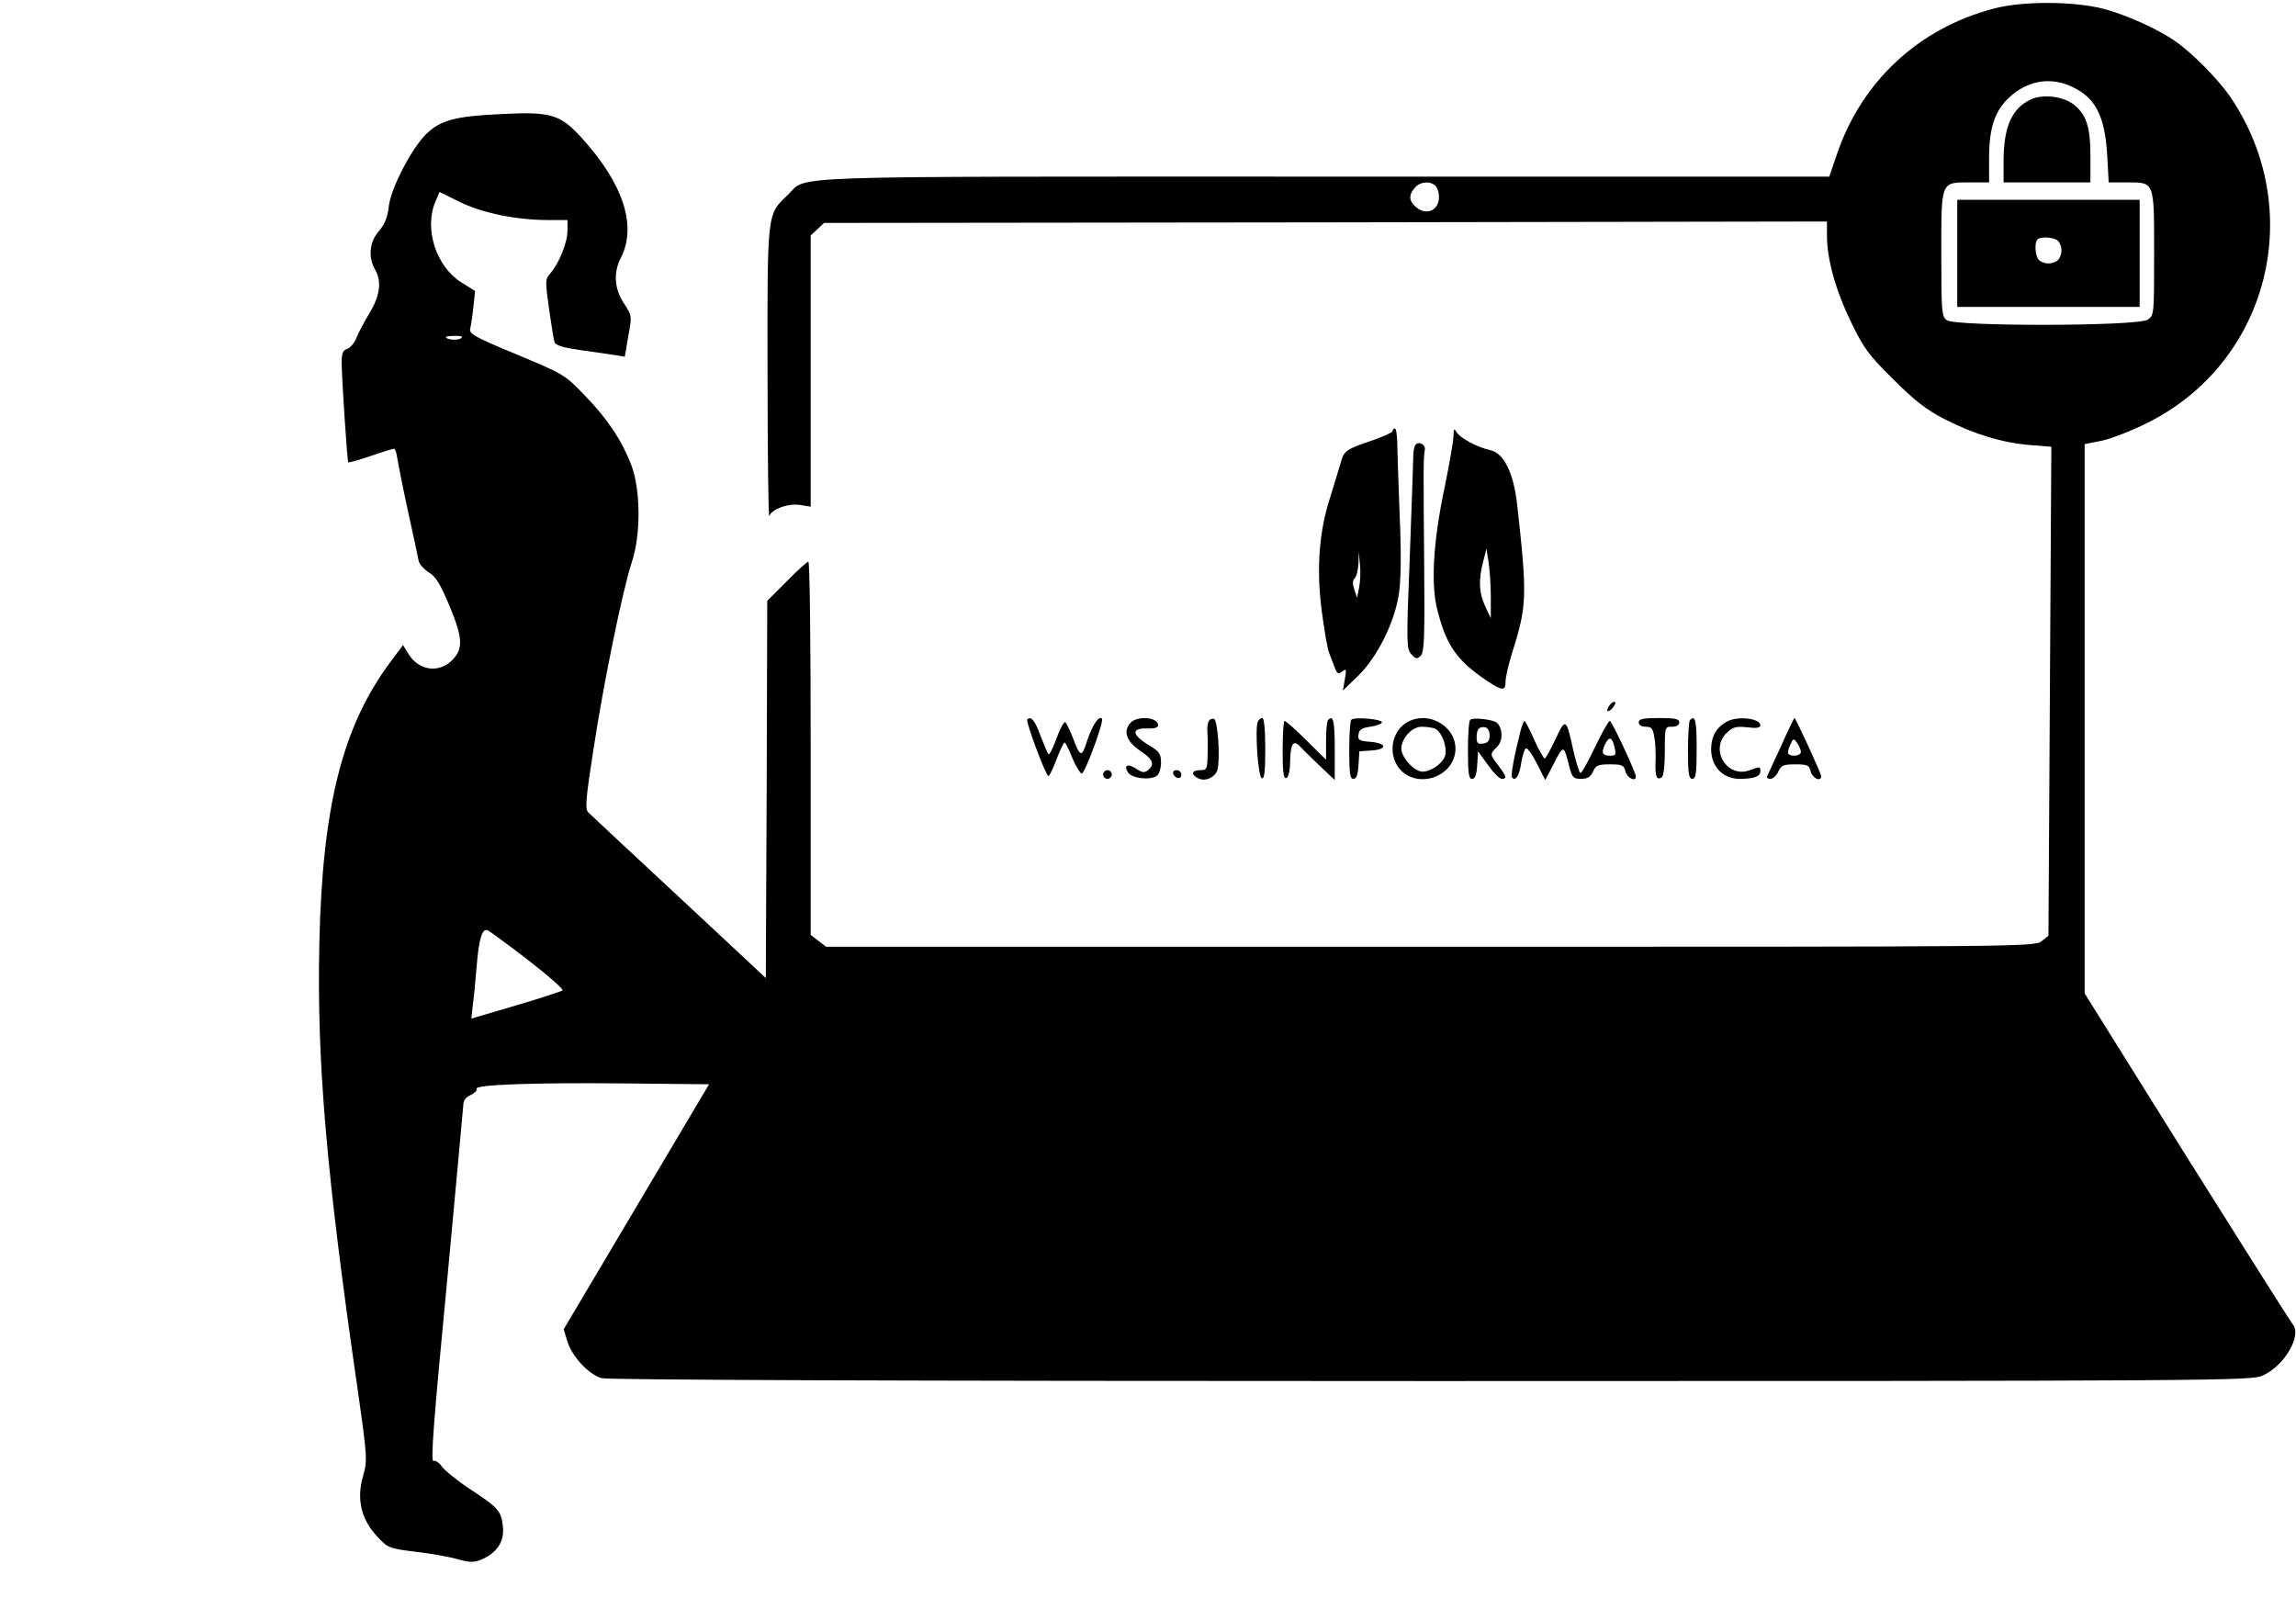 <?xml version="1.0" standalone="no"?>
<!DOCTYPE svg PUBLIC "-//W3C//DTD SVG 20010904//EN"
 "http://www.w3.org/TR/2001/REC-SVG-20010904/DTD/svg10.dtd">
<svg version="1.0" xmlns="http://www.w3.org/2000/svg"
 width="793pt" height="552pt" viewBox="0 0 793 552"
 preserveAspectRatio="xMidYMid meet">

<g transform="translate(0,552) scale(0.1,-0.1)"
fill="#000000" stroke="none">
<path d="M6885 5490 c-259 -68 -456 -252 -541 -504 l-26 -76 -1744 0 c-1927 0
-1781 5 -1853 -63 -72 -69 -71 -53 -70 -617 0 -278 3 -499 6 -492 10 24 64 44
105 38 l38 -6 0 468 0 469 23 21 23 22 1732 2 1732 3 0 -48 c0 -81 29 -187 82
-297 45 -93 61 -115 147 -200 74 -74 114 -105 176 -137 103 -53 201 -82 295
-90 l75 -6 -5 -844 -5 -845 -24 -19 c-23 -19 -70 -19 -2111 -19 l-2087 0 -27
21 -26 20 0 645 c0 354 -3 644 -8 644 -4 0 -38 -30 -75 -68 l-67 -67 -2 -651
-3 -652 -300 280 c-165 153 -306 285 -313 292 -12 11 -9 46 17 213 36 238 102
556 133 651 32 95 31 251 -2 337 -33 85 -82 159 -162 241 -67 70 -73 73 -234
140 -147 61 -164 71 -160 89 3 12 8 45 11 75 l6 55 -48 30 c-87 55 -129 185
-89 279 l14 33 69 -34 c77 -38 191 -62 301 -63 l72 0 0 -37 c0 -42 -31 -116
-60 -148 -17 -19 -17 -26 -4 -120 8 -54 16 -107 19 -116 4 -12 27 -19 88 -28
45 -6 98 -14 118 -17 l37 -6 12 71 c13 70 13 71 -15 113 -33 50 -37 106 -11
157 57 110 9 257 -136 416 -73 80 -106 90 -277 81 -157 -7 -210 -21 -259 -69
-50 -49 -122 -187 -129 -249 -4 -38 -14 -62 -34 -86 -33 -37 -38 -90 -14 -132
24 -42 18 -90 -18 -150 -18 -30 -39 -69 -46 -87 -7 -18 -22 -35 -32 -38 -15
-5 -19 -16 -19 -48 1 -61 19 -339 23 -344 2 -1 37 8 77 22 40 14 77 25 81 25
4 0 9 -15 11 -32 3 -18 19 -100 37 -183 18 -82 35 -160 37 -172 2 -11 18 -29
35 -40 24 -14 39 -39 70 -112 48 -115 50 -152 10 -192 -46 -45 -115 -35 -150
22 l-19 31 -47 -63 c-163 -221 -232 -497 -242 -969 -9 -407 24 -793 133 -1544
33 -232 33 -240 18 -294 -23 -78 -7 -148 47 -207 39 -42 41 -43 137 -55 53 -6
119 -18 145 -26 41 -11 54 -11 81 0 52 22 79 63 73 113 -6 55 -15 65 -114 130
-44 29 -88 65 -97 78 -9 13 -22 22 -29 19 -10 -3 1 141 45 598 31 332 57 615
58 629 0 18 8 29 26 37 14 7 23 16 20 21 -9 15 199 22 511 19 l292 -3 -251
-423 -251 -423 12 -40 c16 -54 74 -116 119 -129 25 -6 984 -10 2867 -10 2724
0 2832 1 2870 19 76 34 137 140 103 178 -8 10 -173 271 -367 580 l-351 562 0
949 0 948 60 12 c33 7 104 35 158 62 419 210 551 735 284 1127 -40 58 -130
150 -188 190 -59 42 -175 94 -251 113 -102 26 -279 27 -378 0z m270 -269 c83
-38 115 -102 123 -238 l5 -93 63 0 c96 0 94 6 94 -245 0 -210 0 -214 -22 -229
-32 -23 -663 -24 -694 -2 -18 13 -19 28 -19 231 0 253 -3 245 102 245 l63 0 0
83 c0 104 19 163 68 209 62 59 142 74 217 39z m-2197 -343 c7 -7 12 -24 12
-38 0 -48 -45 -67 -82 -33 -22 20 -23 41 -1 65 18 21 53 24 71 6z m-3367 -527
c-12 -8 -51 -4 -51 5 0 2 15 4 33 4 22 0 28 -3 18 -9z m233 -2147 c70 -54 123
-101 119 -105 -5 -3 -77 -27 -162 -52 l-153 -45 5 47 c4 25 9 84 13 131 8 98
19 134 38 127 7 -3 70 -49 140 -103z"/>
<path d="M7015 5177 c-66 -31 -94 -93 -95 -209 l0 -78 150 0 150 0 0 91 c0
103 -15 147 -62 181 -37 26 -103 33 -143 15z"/>
<path d="M6760 4645 l0 -185 315 0 315 0 0 185 0 185 -315 0 -315 0 0 -185z
m348 43 c7 -7 12 -21 12 -33 0 -12 -5 -26 -12 -33 -7 -7 -21 -12 -33 -12 -12
0 -26 5 -33 12 -13 13 -16 60 -5 71 11 11 58 8 71 -5z"/>
<path d="M4810 4031 c0 -4 -30 -18 -67 -31 -95 -32 -101 -36 -113 -80 -6 -21
-22 -73 -35 -115 -39 -119 -49 -248 -30 -395 9 -67 20 -133 26 -146 5 -13 14
-36 19 -50 9 -22 13 -24 26 -13 14 11 15 8 9 -27 l-7 -39 52 50 c67 65 128
187 142 287 7 47 8 144 2 273 -4 110 -8 221 -8 248 -1 26 -4 47 -8 47 -5 0 -8
-4 -8 -9z m-116 -541 l-7 -35 -9 28 c-7 20 -7 32 1 40 6 6 12 29 13 52 l1 40
4 -45 c3 -24 1 -60 -3 -80z"/>
<path d="M5020 4014 c0 -17 -14 -96 -30 -175 -40 -186 -49 -340 -25 -428 31
-121 67 -172 167 -240 57 -38 68 -39 68 -4 0 15 11 61 24 103 50 157 51 194
16 507 -12 109 -46 178 -92 188 -46 10 -105 42 -117 62 -9 15 -10 13 -11 -13z
m129 -554 l0 -75 -19 40 c-22 48 -24 90 -8 153 l12 47 7 -45 c4 -25 8 -79 8
-120z"/>
<path d="M4886 3978 c-3 -7 -5 -26 -5 -43 0 -16 -6 -171 -12 -342 -12 -296
-11 -314 5 -332 16 -18 20 -18 33 -6 12 12 14 63 12 302 -3 344 -3 382 2 408
5 22 -28 35 -35 13z"/>
<path d="M5560 3085 c-7 -9 -11 -18 -8 -20 3 -3 11 1 18 10 7 9 11 18 8 20 -3
3 -11 -1 -18 -10z"/>
<path d="M3548 3035 c-6 -7 64 -195 73 -195 4 0 17 27 29 60 13 34 25 58 28
55 4 -3 16 -29 27 -56 12 -28 26 -50 31 -51 11 0 78 181 70 190 -11 11 -33
-22 -51 -76 -19 -60 -24 -58 -50 11 -10 26 -22 50 -26 53 -4 2 -18 -23 -30
-56 -12 -33 -24 -58 -28 -55 -3 4 -15 32 -27 63 -19 53 -33 70 -46 57z"/>
<path d="M3905 3024 c-27 -28 -15 -65 33 -97 45 -30 51 -47 27 -67 -12 -10
-20 -9 -41 5 -29 19 -44 12 -28 -13 13 -21 79 -28 100 -11 8 6 14 27 14 45 0
28 -6 38 -32 54 -70 41 -75 66 -14 64 23 -1 36 3 36 11 0 28 -70 34 -95 9z"/>
<path d="M4175 3030 c-3 -6 -6 -20 -5 -33 1 -12 2 -48 1 -79 -1 -55 -2 -58
-26 -58 -29 0 -33 -15 -7 -28 24 -13 60 3 67 30 10 39 1 171 -12 175 -6 2 -14
-1 -18 -7z"/>
<path d="M4344 3027 c-10 -28 1 -190 14 -195 9 -3 12 22 12 102 0 66 -4 106
-10 106 -6 0 -13 -6 -16 -13z"/>
<path d="M4587 3033 c-4 -3 -7 -36 -7 -72 l0 -65 -68 67 c-37 37 -71 67 -75
67 -4 0 -7 -45 -7 -101 0 -76 3 -100 13 -96 7 2 13 26 13 63 2 60 13 71 39 41
6 -7 34 -34 63 -62 l52 -49 0 107 c0 98 -5 119 -23 100z"/>
<path d="M4667 3034 c-4 -4 -7 -52 -7 -106 0 -79 3 -98 14 -98 11 0 16 14 18
48 l3 47 43 3 c56 4 51 26 -7 30 -37 3 -42 6 -39 25 2 17 11 23 41 27 21 3 39
10 40 15 2 11 -95 20 -106 9z"/>
<path d="M4861 3026 c-58 -32 -69 -119 -22 -167 61 -61 174 -24 187 61 12 85
-87 149 -165 106z m94 -22 c23 -9 43 -59 37 -91 -6 -30 -59 -65 -87 -57 -29 8
-65 51 -65 78 0 36 37 76 70 76 16 0 36 -3 45 -6z"/>
<path d="M5078 3034 c-5 -4 -8 -52 -8 -106 0 -79 3 -98 14 -98 11 0 16 14 18
48 l3 47 34 -47 c19 -27 40 -48 48 -48 19 0 16 9 -12 46 -30 39 -30 39 -4 65
20 20 20 61 0 82 -12 12 -84 20 -93 11z m67 -54 c0 -18 -6 -26 -22 -28 -18 -3
-23 1 -23 21 0 28 9 39 30 35 9 -2 15 -14 15 -28z"/>
<path d="M5660 3025 c0 -9 9 -15 24 -15 20 0 25 -6 30 -37 4 -21 5 -59 4 -85
-2 -49 4 -64 21 -53 7 3 11 42 11 91 0 83 0 84 25 84 16 0 25 6 25 15 0 12
-14 15 -70 15 -56 0 -70 -3 -70 -15z"/>
<path d="M5837 3033 c-4 -3 -7 -51 -7 -105 0 -80 3 -98 15 -98 12 0 15 18 15
105 0 96 -5 117 -23 98z"/>
<path d="M5965 3028 c-37 -20 -55 -52 -55 -96 0 -60 41 -102 98 -102 50 0 72
8 72 26 0 17 -1 17 -36 4 -79 -30 -141 72 -79 130 20 19 32 22 70 18 32 -4 45
-2 45 7 0 24 -79 33 -115 13z"/>
<path d="M6151 2942 c-25 -53 -46 -100 -48 -104 -2 -5 3 -8 12 -8 8 0 21 11
27 25 10 22 18 25 59 25 42 0 48 -3 53 -25 6 -23 36 -37 36 -16 0 10 -88 201
-92 201 -2 0 -23 -44 -47 -98z m69 -19 c0 -13 -31 -18 -43 -7 -3 3 -1 17 6 31
10 23 12 24 24 7 7 -10 13 -24 13 -31z"/>
<path d="M5251 2993 c-22 -86 -34 -153 -28 -159 12 -13 25 8 31 51 4 24 11 47
16 50 5 3 22 -20 38 -52 l29 -57 31 59 c32 63 33 63 52 -12 10 -39 14 -43 41
-43 22 0 32 6 41 25 10 22 18 25 59 25 42 0 48 -3 53 -25 6 -22 36 -37 36 -17
0 14 -83 192 -90 192 -4 0 -27 -40 -51 -90 -23 -49 -46 -90 -50 -90 -4 0 -15
35 -25 78 -24 112 -27 114 -62 38 -17 -36 -34 -66 -37 -66 -3 0 -20 29 -36 65
-16 36 -31 65 -34 65 -2 0 -9 -17 -14 -37z m323 -45 c9 -34 8 -38 -12 -38 -27
0 -32 9 -20 36 14 30 24 30 32 2z"/>
<path d="M3810 2845 c0 -8 7 -15 15 -15 8 0 15 7 15 15 0 8 -7 15 -15 15 -8 0
-15 -7 -15 -15z"/>
<path d="M4052 2848 c6 -18 28 -21 28 -4 0 9 -7 16 -16 16 -9 0 -14 -5 -12
-12z"/>
</g>
</svg>
